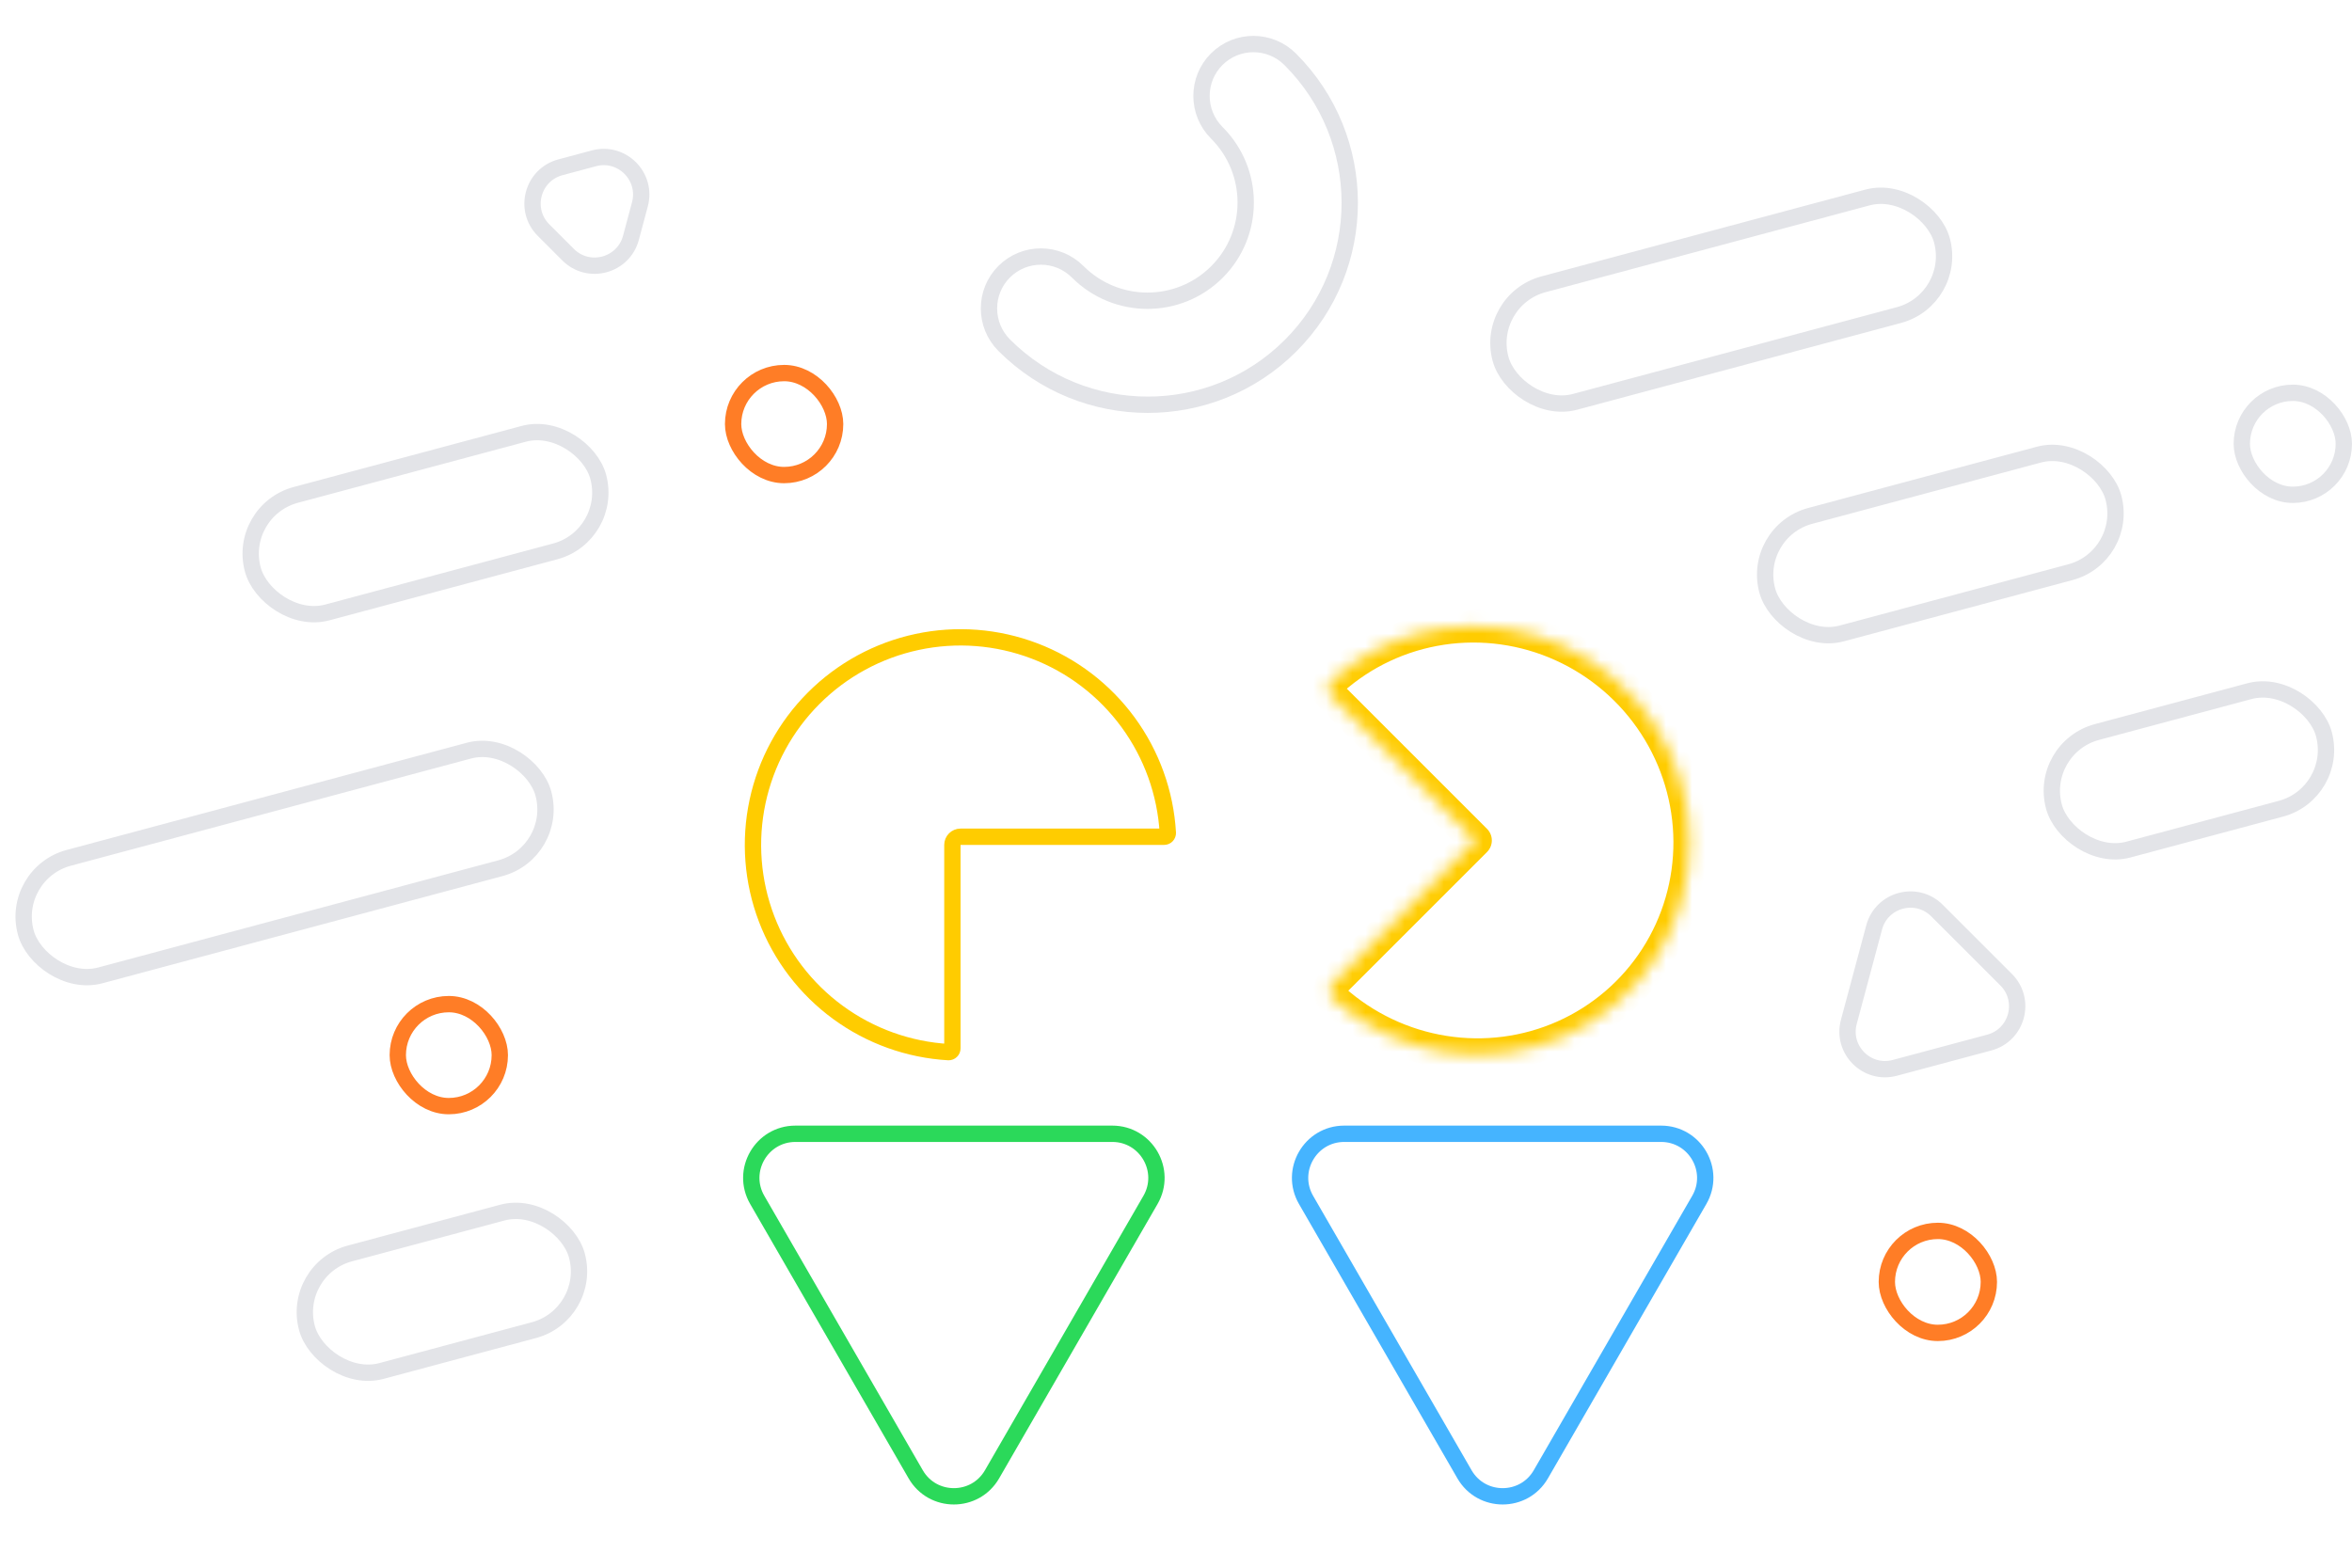 <svg width="180" height="120" viewBox="0 0 180 120" fill="none" xmlns="http://www.w3.org/2000/svg">
<path d="M76.849 20.799C78.401 19.248 80.921 19.249 82.479 20.807C85.424 23.752 90.194 23.759 93.134 20.819C96.074 17.879 96.067 13.109 93.122 10.165C91.564 8.607 91.563 6.086 93.114 4.534C94.666 2.983 97.186 2.984 98.744 4.542C104.805 10.603 104.815 20.415 98.772 26.457C92.73 32.501 82.918 32.49 76.857 26.429C75.299 24.872 75.298 22.351 76.849 20.799Z" stroke="#E3E4E8" stroke-width="1.25" stroke-linecap="round" stroke-linejoin="round"/>
<path d="M143.43 70.99C144.003 68.852 146.675 68.136 148.24 69.701L153.532 74.993C155.097 76.558 154.381 79.23 152.243 79.803L145.014 81.74C142.876 82.313 140.92 80.357 141.493 78.219L143.43 70.99Z" stroke="#E3E4E8" stroke-width="1.25"/>
<path d="M45.452 12.119C47.59 11.546 49.546 13.503 48.973 15.64L48.286 18.205C47.713 20.342 45.041 21.058 43.476 19.494L41.599 17.616C40.034 16.051 40.75 13.379 42.888 12.806L45.452 12.119Z" stroke="#E3E4E8" stroke-width="1.25"/>
<path d="M72.887 80.241L72.887 80.246C72.887 80.284 72.88 80.323 72.865 80.359C72.85 80.394 72.828 80.427 72.8 80.454C72.773 80.481 72.74 80.502 72.704 80.516C72.67 80.53 72.633 80.536 72.597 80.536C69.541 80.36 66.601 79.304 64.13 77.496C61.657 75.686 59.76 73.199 58.668 70.335C57.576 67.471 57.335 64.353 57.976 61.355C58.616 58.358 60.109 55.609 62.276 53.442C64.443 51.274 67.191 49.779 70.188 49.138C73.185 48.496 76.304 48.736 79.168 49.827C82.033 50.918 84.52 52.814 86.331 55.287C88.141 57.758 89.198 60.7 89.375 63.758C89.376 63.795 89.37 63.832 89.356 63.867C89.343 63.903 89.322 63.936 89.295 63.963C89.268 63.991 89.236 64.013 89.201 64.027C89.165 64.042 89.127 64.049 89.089 64.049L89.089 64.049H89.079H73.512C73.167 64.049 72.887 64.329 72.887 64.674L72.887 80.241Z" stroke="#FFCC00" stroke-width="1.25" stroke-linejoin="round"/>
<mask id="path-5-inside-1_1614_85607" fill="white">
<path d="M102.068 76.52C104.44 78.636 107.367 80.028 110.495 80.526C113.624 81.024 116.821 80.608 119.702 79.328C122.582 78.048 125.022 75.958 126.728 73.311C128.435 70.664 129.334 67.573 129.318 64.409C129.302 61.246 128.371 58.145 126.638 55.482C124.905 52.819 122.443 50.706 119.55 49.399C116.657 48.092 113.455 47.646 110.331 48.115C107.207 48.584 104.295 49.948 101.944 52.042C101.856 52.125 101.786 52.226 101.738 52.337C101.689 52.449 101.664 52.569 101.663 52.691C101.663 52.812 101.687 52.933 101.734 53.046C101.781 53.159 101.85 53.262 101.937 53.348L112.921 64.332L102.044 75.209C101.956 75.294 101.887 75.397 101.84 75.51C101.794 75.623 101.771 75.745 101.773 75.867C101.776 75.99 101.803 76.111 101.854 76.223C101.905 76.335 101.978 76.436 102.068 76.52Z"/>
</mask>
<path d="M101.944 52.042L101.113 51.109C101.104 51.117 101.095 51.125 101.086 51.133L101.944 52.042ZM101.937 53.348L102.821 52.464L102.814 52.457L101.937 53.348ZM112.921 64.332L113.805 65.216C114.293 64.728 114.293 63.936 113.805 63.448L112.921 64.332ZM102.044 75.209L102.914 76.107C102.918 76.102 102.923 76.098 102.928 76.093L102.044 75.209ZM101.84 75.51L102.997 75.985L101.84 75.51ZM101.854 76.223L102.993 75.708L101.854 76.223ZM101.236 77.452C103.786 79.728 106.933 81.224 110.299 81.76L110.692 79.291C107.801 78.831 105.094 77.545 102.901 75.587L101.236 77.452ZM110.299 81.76C113.665 82.296 117.107 81.849 120.209 80.47L119.194 78.186C116.536 79.367 113.583 79.752 110.692 79.291L110.299 81.76ZM120.209 80.47C123.312 79.091 125.941 76.84 127.779 73.988L125.678 72.634C124.104 75.076 121.852 77.004 119.194 78.186L120.209 80.47ZM127.779 73.988C129.617 71.137 130.585 67.807 130.568 64.403L128.068 64.415C128.083 67.338 127.252 70.192 125.678 72.634L127.779 73.988ZM130.568 64.403C130.551 60.998 129.549 57.664 127.686 54.8L125.59 56.164C127.193 58.627 128.053 61.493 128.068 64.415L130.568 64.403ZM127.686 54.8C125.822 51.937 123.176 49.666 120.065 48.26L119.035 50.538C121.711 51.747 123.987 53.701 125.59 56.164L127.686 54.8ZM120.065 48.26C116.953 46.855 113.509 46.374 110.146 46.879L110.517 49.351C113.401 48.918 116.36 49.33 119.035 50.538L120.065 48.26ZM110.146 46.879C106.783 47.384 103.645 48.852 101.113 51.109L102.776 52.975C104.944 51.043 107.632 49.784 110.517 49.351L110.146 46.879ZM101.086 51.133C100.875 51.333 100.706 51.573 100.591 51.84L102.884 52.834C102.865 52.878 102.838 52.918 102.802 52.951L101.086 51.133ZM100.591 51.84C100.475 52.107 100.415 52.394 100.413 52.684L102.913 52.698C102.913 52.744 102.903 52.79 102.884 52.834L100.591 51.84ZM100.413 52.684C100.412 52.973 100.468 53.26 100.58 53.527L102.887 52.566C102.905 52.607 102.914 52.652 102.913 52.698L100.413 52.684ZM100.58 53.527C100.691 53.794 100.854 54.035 101.06 54.238L102.814 52.457C102.845 52.488 102.87 52.525 102.887 52.566L100.58 53.527ZM101.053 54.231L112.037 65.216L113.805 63.448L102.821 52.464L101.053 54.231ZM112.037 63.448L101.16 74.326L102.928 76.093L113.805 65.216L112.037 63.448ZM101.174 74.312C100.962 74.517 100.796 74.763 100.684 75.035L102.997 75.985C102.978 76.031 102.95 76.072 102.914 76.107L101.174 74.312ZM100.684 75.035C100.572 75.306 100.518 75.598 100.524 75.891L103.023 75.844C103.024 75.891 103.015 75.939 102.997 75.985L100.684 75.035ZM100.524 75.891C100.529 76.184 100.594 76.472 100.715 76.738L102.993 75.708C103.012 75.75 103.022 75.796 103.023 75.844L100.524 75.891ZM100.715 76.738C100.835 77.004 101.008 77.243 101.223 77.441L102.914 75.599C102.947 75.629 102.974 75.667 102.993 75.708L100.715 76.738Z" fill="#FFCC00" mask="url(#path-5-inside-1_1614_85607)"/>
<rect x="18.14" y="39.087" width="27.371" height="9.316" rx="4.658" transform="rotate(-15 18.14 39.087)" stroke="#E3E4E8" stroke-width="1.25" stroke-linecap="round" stroke-linejoin="round"/>
<rect x="0.765" y="66.869" width="41.015" height="9.316" rx="4.658" transform="rotate(-15 0.765 66.869)" stroke="#E3E4E8" stroke-width="1.25" stroke-linecap="round" stroke-linejoin="round"/>
<rect x="56.105" y="28.557" width="7.807" height="7.807" rx="3.903" stroke="#FF7D26" stroke-width="1.25"/>
<rect x="30.443" y="76.862" width="7.807" height="7.807" rx="3.903" stroke="#FF7D26" stroke-width="1.25"/>
<rect x="144.401" y="94.221" width="7.807" height="7.807" rx="3.903" stroke="#FF7D26" stroke-width="1.25"/>
<rect x="171.567" y="30.068" width="7.807" height="7.807" rx="3.903" stroke="#E3E4E8" stroke-width="1.25" stroke-linecap="round" stroke-linejoin="round"/>
<rect x="113.63" y="22.965" width="34.977" height="9.316" rx="4.658" transform="rotate(-15 113.63 22.965)" stroke="#E3E4E8" stroke-width="1.25" stroke-linecap="round" stroke-linejoin="round"/>
<rect x="155.982" y="57.238" width="21.392" height="9.316" rx="4.658" transform="rotate(-15 155.982 57.238)" stroke="#E3E4E8" stroke-width="1.25" stroke-linecap="round" stroke-linejoin="round"/>
<rect x="134.042" y="40.694" width="27.43" height="9.316" rx="4.658" transform="rotate(-15 134.042 40.694)" stroke="#E3E4E8" stroke-width="1.25" stroke-linecap="round" stroke-linejoin="round"/>
<rect x="22.284" y="97.15" width="21.392" height="9.316" rx="4.658" transform="rotate(-15 22.284 97.15)" stroke="#E3E4E8" stroke-width="1.25" stroke-linecap="round" stroke-linejoin="round"/>
<path d="M75.923 112.849C74.624 115.099 71.376 115.099 70.077 112.849L57.953 91.849C56.654 89.599 58.278 86.786 60.876 86.786L85.124 86.786C87.722 86.786 89.346 89.599 88.047 91.849L75.923 112.849Z" stroke="#2BD95A" stroke-width="1.25"/>
<path d="M117.923 112.849C116.624 115.099 113.376 115.099 112.077 112.849L99.953 91.849C98.654 89.599 100.278 86.786 102.876 86.786L127.124 86.786C129.722 86.786 131.346 89.599 130.047 91.849L117.923 112.849Z" stroke="#45B4FF" stroke-width="1.25"/>
</svg>
